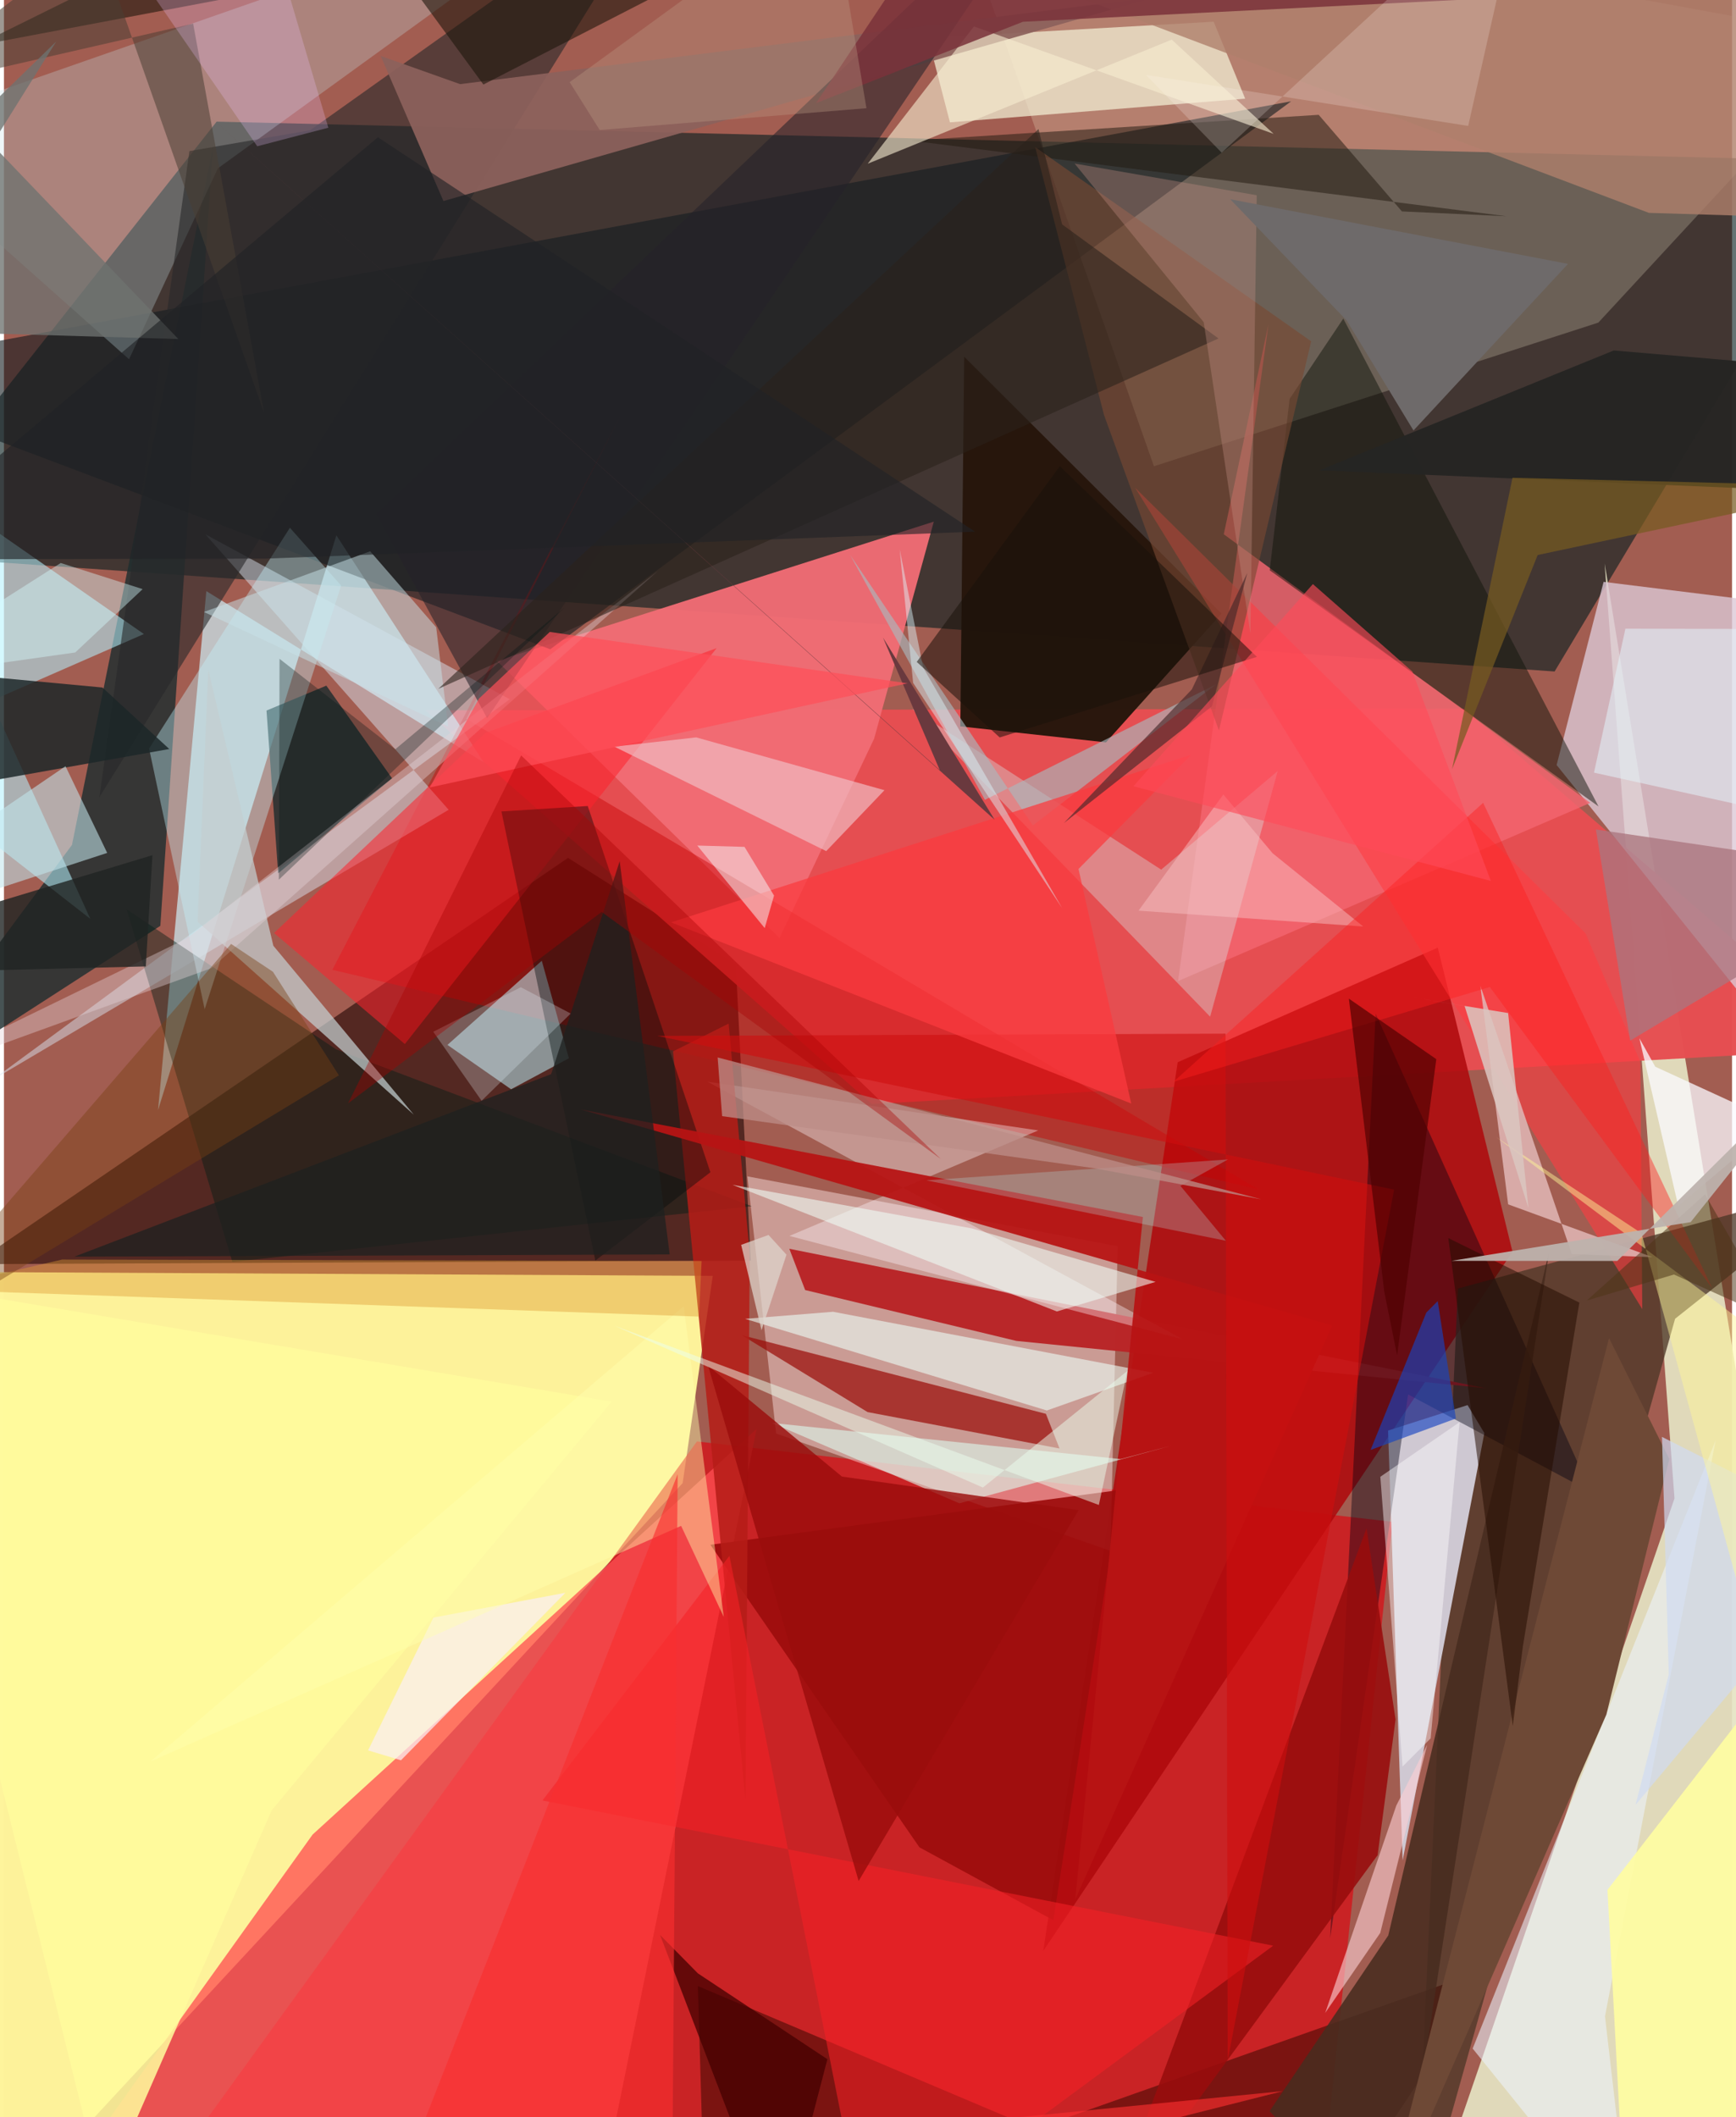 <svg xmlns="http://www.w3.org/2000/svg" width="228" height="278" viewBox="0 0 836 1024"><path fill="#a25d51" d="M0 0h836v1024H0z"/><path fill="#fef39b" fill-opacity=".988" d="M328.33 717.334L-13.723 1086l-9.615-470.805 366.239 1.889z"/><path fill="#0a2021" fill-opacity=".631" d="M102.892 58.83L-62 267.79l812.158 56.986L898 77.964z"/><path fill="#e6e4c4" fill-opacity=".918" d="M691.796 1063.17l116.366-338.437-33.79-452.169L898 1032.222z"/><path fill="#df030b" fill-opacity=".635" d="M55.195 1084.254l280.05-387.088 336.509 38.907L634.593 1086z"/><path fill="#1a0200" fill-opacity=".576" d="M272.88 414.926l81.155 51.434 7.246 143.353-376.133 1.712z"/><path fill="#e64e51" fill-opacity=".976" d="M203.829 343.558l502.487-.761L898 507.054l-478.195 26.929z"/><path fill="#ae090c" fill-opacity=".859" d="M729.79 605.404l-36.144-147.07-125.824 55.428-65.03 429.83z"/><path fill="#cef5fe" fill-opacity=".663" d="M160.813 258.916L74.546 536.888l23.365-250.99 134.243 82.898z"/><path fill="#ffefef" fill-opacity=".427" d="M538.791 602.75l-179.14-33.794 13.9 124.38 161.73 56.78z"/><path fill="#ddc8d6" fill-opacity=".788" d="M773.86 281.428L898 296.775v256.109L751.139 370.015z"/><path fill="#4d3727" fill-opacity=".773" d="M808.45 637.832L682.413 1086l20.969-462.789 187.855-51.139z"/><path fill="#ff4f52" fill-opacity=".765" d="M283.639 1086H7.02L149.3 887.334 364.123 691.11z"/><path fill="#cfcad4" fill-opacity=".984" d="M708.051 679.592l-38.46 12.323 7.054 207.903 39.528-206.7z"/><path fill="#fbf8d6" fill-opacity=".22" d="M898 19.088L771.32 156.031l-214.99 69.477L455.333-62z"/><path fill="#f16d75" fill-opacity=".957" d="M449.835 252.298l-28.87 104.967-45.787 96.438-136.73-134.043z"/><path fill="#26160c" fill-opacity=".973" d="M464.531 172.545l-1.866 178.782 70.462 7.736 55.905-62.309z"/><path fill="#1f2d2f" fill-opacity=".82" d="M101.12 71.114L75.653 447.798-62 536.65l94.909-127.996z"/><path fill="#f3f0d5" fill-opacity=".725" d="M600.469 47.731L457.638 59.177l-10.576-40.814 138.17-7.859z"/><path fill="#f3666f" fill-opacity=".827" d="M590.11 258.408l177.288 129.925-199.407 86.188 43.708-317.506z"/><path fill="#9d0c0c" fill-opacity=".925" d="M442.88 893.48L341.756 747.15l198.317-26.553-32.41 208.15z"/><path fill="#151d20" fill-opacity=".608" d="M264.263 314.02l358.44-265.027-666.61 123.553-3.332 23.908z"/><path fill="#b3f0fd" fill-opacity=".561" d="M-62 363.41l129.687-56.75L-62 216.435 41.793 444.43z"/><path fill="#c90000" fill-opacity=".435" d="M298.868 199.867L223.7 347.727 607.038 575.34l-448.17-106.286z"/><path fill="#b92628" fill-opacity=".988" d="M489.743 648.543L387.601 623.95 379.94 604l337.013 67.452z"/><path fill="#001" fill-opacity=".412" d="M663.595 490.237L641.57 937.485l37.722-263.04 88.42 47.112z"/><path fill="#d8e5f2" fill-opacity=".475" d="M215.133 391.663L97.463 258.436l147.234 79.77L-6.042 522.632z"/><path fill="#b4e5eb" fill-opacity=".565" d="M260.184 464.687l-45.634 40.7 30.793 21.453 27.95-14.99z"/><path fill="#3c0901" fill-opacity=".545" d="M632.051 1086L335.703 960.598 339.375 1086l381.82-134.986z"/><path fill="#c6e0e7" fill-opacity=".29" d="M-62 64.808L60.51 173.766l42.958-92.334L301.37-62z"/><path fill="#001c16" fill-opacity=".431" d="M361.782 583.409l-251.29 26.92-51.11-170.477 101.213 67.64z"/><path fill="#9a0a07" fill-opacity=".706" d="M356.866 645.755l147.196 38.056 6.592 16.778-92.88-17.622z"/><path fill="#28292a" fill-opacity=".604" d="M89.713 73.079L46.16 385.6 323.867-62 148.117 62.991z"/><path fill="#022226" fill-opacity=".671" d="M132.656 422.399l-5.642-78.734 28.945-12.046 31.805 44.831z"/><path fill="#ff3c41" fill-opacity=".588" d="M791.664 513.696l.906 119.48-245.324-397.257 217.917 215.57z"/><path fill="#fff9fe" fill-opacity=".365" d="M379.996 597.776l190.17 49.934-229.908-124.57 160.109 23.603z"/><path fill="#b51d17" fill-opacity=".851" d="M350.571 495.074l10.21 111.007-2.053 264.288-35.071-361.836z"/><path fill="#e0b7b5" fill-opacity=".859" d="M727.691 582.509l-13.476-105.82 44.266 129.888 39.093 1.462z"/><path fill="#c3f4fe" fill-opacity=".384" d="M97.105 488.112l66.014-204.887-24.788-27.965-68.124 106.78z"/><path fill="#1c2628" fill-opacity=".839" d="M-62 322.263L47.64 332.53l32.343 29.74-99.814 17.776z"/><path fill="#fd232e" fill-opacity=".553" d="M193.94 504.972l-63.294-53.707 102.235-96.778 111.906-41.016z"/><path fill="#d4fdfb" fill-opacity=".322" d="M583.516 491.735L439.39 342.805l120.449 77.81 56.39-47.723z"/><path fill="#000a0a" fill-opacity=".4" d="M286.083 609.705l55.678-42.725-59.336-177.138-41.757 2.628z"/><path fill="#11150c" fill-opacity=".494" d="M621.956 192.922l25.976-38.83 123.47 235.951-159.055-114.19z"/><path fill="#edfff9" fill-opacity=".588" d="M504.537 682.206l51.514-18.247-154.96-29.506-42.556 3.425z"/><path fill="#8c615c" fill-opacity=".929" d="M212.617 97.243l344.39-98.667-336.354 42.116-38.417-13.66z"/><path fill="#c3ced0" fill-opacity=".722" d="M130.322 457.42l67.957 81.708L93.67 445.779l5.179-121.933z"/><path fill="#980d0d" fill-opacity=".89" d="M664.546 897.28l-131.242 179.062L659.17 739.216l14.05 92.431z"/><path fill="#fbf9fe" fill-opacity=".753" d="M809.976 583.316l-18.798-81.132 7.678 13.741 58.81 27.002z"/><path fill="#f1c0c6" fill-opacity=".663" d="M334.873 356.646l91.104 25.543-28.189 29.467-102.535-50.54z"/><path fill="#252523" fill-opacity=".976" d="M888.23 178.84l1.28 59.335-253.166-10.696 142.43-57.967z"/><path fill="#b71414" fill-opacity=".937" d="M642.599 641.068L278.835 536.539l272.145 52.08-32.712 330.064z"/><path fill="#edf4ff" fill-opacity=".561" d="M710.519 990.815l117.55-294.181-53.537 278.598L787.368 1086z"/><path fill="#252229" fill-opacity=".569" d="M510.624-62L233.747 347.384l-53.84-98.737L505.66-62z"/><path fill="#ddfbf0" fill-opacity=".592" d="M462.211 727.095l-90.697-38.858 168.672 17.468 24.737-6.517z"/><path fill="#482c20" fill-opacity=".871" d="M673.632 1086l-61.364-64.896 57.417-84.986 77.95-331.466z"/><path fill="#1744c0" fill-opacity=".639" d="M693.615 629.303l8.789 56.78-41.277 15.208 26.973-66.452z"/><path fill="#ab767e" fill-opacity=".776" d="M876.508 449.61l-89.773 53.694-16.597-102.121L898 420.063z"/><path fill="#211910" fill-opacity=".518" d="M438.633 67.972L726.87 104.58l-50.572-2.317-40.271-46.729z"/><path fill="#c2e5ec" fill-opacity=".576" d="M29.777 370.587L-62 433.106l.212 15.97 111.73-36.555z"/><path fill="#a9b7bc" fill-opacity=".643" d="M474.55 386.856l-65.162-118.389 88.385 130.792 88.492-68.204z"/><path fill="#fffca1" fill-opacity=".91" d="M781.658 1025.398L898 1042.148V756.515l-122.263 157.53z"/><path fill="#f62026" fill-opacity=".561" d="M350.952 752.506L417.517 1086l196.505-144.94-353.506-70.244z"/><path fill="#6e4936" d="M776.496 647.183l29.15 58.476-30.438 123.602-110.88 253.608z"/><path fill="#784933" fill-opacity=".624" d="M587.776 353.296l44.634-188.212L498.89 71.16l33.298 129.584z"/><path fill="#ce0e0f" fill-opacity=".596" d="M592.014 996.56l-1.035-496.622-274.847 1.1 356.398 74.345z"/><path fill="#e6d4d8" fill-opacity=".388" d="M-62 527.131l150.333-73.18L316.29 276.206 100.421 468.243z"/><path fill="#f6ecd0" fill-opacity=".604" d="M614.228 64.747l-49.292-45.583L417.862 79.19l51.387-66.41z"/><path fill="#b5f2f3" fill-opacity=".251" d="M591.127 600.112l-144.91-29.233 145.934-10.094-23.014 12.777z"/><path fill="#c8e2e8" fill-opacity=".506" d="M214.907 351.411L96.743 295.982l80.42-29.347 31.937 36.757z"/><path fill="#fbeef3" fill-opacity=".733" d="M207.756 782.363l63.85-11.984-79.54 81.01-15.922-4.796z"/><path fill="#fcced3" fill-opacity=".612" d="M639.188 973.565l34.397-100.295 14.91-29.368-22.685 90.974z"/><path fill="#fb3a3e" fill-opacity=".741" d="M322.734 446.115l251.736-81.142-54.632 55.31 25.504 113.457z"/><path fill="#fffb9d" fill-opacity=".855" d="M294.033 677.925L-62 618.11l109.987 443.653 81.512-186.17z"/><path fill="#1c150c" fill-opacity=".58" d="M432.126-62L231.933 40.888 156.72-62-13.626 22.204z"/><path fill="#9b0d0c" fill-opacity=".816" d="M405.387 714.16l-64.74-53.585 72.822 249.188 106.418-179.358z"/><path fill="#effff8" fill-opacity=".565" d="M468.31 594.152l88.818 25.852-47.756 14.307-156.964-61.266z"/><path fill="#fefeae" fill-opacity=".424" d="M327.59 738.005l20.642 44.052-19.392-150.27-258.058 220.25z"/><path fill="#2a211b" fill-opacity=".576" d="M511.91 108.54l-11.43-46.12-290.378 270.763L587.567 163.71z"/><path fill="#e3f1f7" fill-opacity=".561" d="M898 304.317l-113.584-.236-15.203 69.614 69.066 15.257z"/><path fill="#c69184" fill-opacity=".341" d="M606.064 94.447l-88.133-15.35 62.475 76.73 22.59 150.573z"/><path fill="#250c00" fill-opacity=".529" d="M698.738 598.83l63.384 31.186-27.321 166.316-4.878 38.428z"/><path fill="#af806c" fill-opacity=".8" d="M871.198-35.527L898 106.088l-102.222-3.13L359.446-62z"/><path fill="#400" fill-opacity=".757" d="M317.412 935.868L374.852 1086l23.503-90.038-62.653-41.516z"/><path fill="#ebffee" fill-opacity=".49" d="M473.585 719.475l69.91-56.41-13.817 64.836L295.18 641.17z"/><path fill="#442729" fill-opacity=".631" d="M584.39 341.612L512.761 398.1l61.885-64.646 26.848-56.345z"/><path fill="#7a323a" fill-opacity=".859" d="M392.841 49.9l100.114-39.372L878.8-8.836 458.565-48.538z"/><path fill="#bc8d88" fill-opacity=".761" d="M347.431 539.837l180.044 25.209 80.784 15.012-262.999-68.607z"/><path fill="#de9a33" fill-opacity=".416" d="M336.24 636.79l-371.155-13.022 63.056-14.56 309.367.7z"/><path fill="#cfdbf2" fill-opacity=".694" d="M802.102 694.97L898 743.304 789.325 872.92l16.07-63.085z"/><path fill="#fcfbfd" fill-opacity=".447" d="M704.177 687.854l-13.981 152.929-13.617 13.664-10.727-140.177z"/><path fill="#f8c2c4" fill-opacity=".475" d="M548.873 440.456l108.713 7.666-43.869-35.457-23.81-28.415z"/><path fill="#fff797" fill-opacity=".471" d="M792.184 596.478l69.388 253.063L898 681.83 721.973 550.04z"/><path fill="#fd1f1f" fill-opacity=".431" d="M715.588 388.288l110.782 234.75-107.545-145.655-153.02 45.82z"/><path fill="#f5fefe" fill-opacity=".482" d="M335.408 408.96l32.618 39.93 4.516-15.736-14.28-23.55z"/><path fill="#493e33" fill-opacity=".533" d="M44.68-30.782L-54.827 44.95 91.522 11.42l34.309 188.227z"/><path fill="#793f14" fill-opacity=".427" d="M109.883 456.548l20.26 13.48 31.891 50.067L-62 655.672z"/><path fill="#ddf5fb" fill-opacity=".467" d="M511.928 439.238l-72.097-108.954-6.49-64.553 11.326 57.09z"/><path fill="#765b21" fill-opacity=".722" d="M729.797 231.08l-29.261 140.99 41.429-103.628L898 235.255z"/><path fill="#fef7f1" fill-opacity=".204" d="M589.114 73.864L552.47 36.235 708.35 60.91 736.094-62z"/><path fill="#6e7270" fill-opacity=".78" d="M-62 159.676l146.367 4.305-99.864-104.285 40.78-39.625z"/><path fill="#6a393e" d="M425.261 308.397l54.003 88.089L88.3 46.207l364.417 326.258z"/><path fill="#ff4f59" fill-opacity=".702" d="M437.133 330.496l-231.17 50.388 23.847-43.026 34.237-32.209z"/><path fill="#d6fdff" fill-opacity=".412" d="M-62 329.183l96.473-13.599 32.622-30.647-39.63-12.636z"/><path fill="#dbc5c0" fill-opacity=".855" d="M706.61 486.553l30.893 97.783-9.832-94.354-45.948-7.534z"/><path fill="#202322" fill-opacity=".8" d="M68.623 467.424L-62 470.698l59.984-34.777L71.83 413.62z"/><path fill="#1a120a" fill-opacity=".533" d="M441.576 320.146l40.145 36.527 124.408-38.97-95.334-92.223z"/><path fill="#ff4b58" fill-opacity=".624" d="M681.35 324.79l37.96 101.292-172.912-45.804 86.825-97.775z"/><path fill="#4c3516" fill-opacity=".525" d="M765.722 629.022l57.21-51.352 35.353 61.463-50.393-22.697z"/><path fill="#eaf8ff" fill-opacity=".251" d="M274.176 490.214l-43.101 42.19-23.381-33.377 42.354-21.544z"/><path fill="#efc4ff" fill-opacity=".251" d="M30.946-62l91.585 132.748 34.391-8.98-31.665-107.375z"/><path fill="#1e201f" fill-opacity=".749" d="M34.036 607.811l230.686-88.287 33.15-102.991 24.185 190.187z"/><path fill="#dfd5ce" fill-opacity=".725" d="M378.564 606.85l-12.073 36.556-9.857-41.315 13.249-4.787z"/><path fill="#202325" fill-opacity=".624" d="M126.608 270.18L-62 270.562 180.9 66.395l288.88 190.761z"/><path fill="#4e0100" fill-opacity=".671" d="M692.925 512.279l-42.295-29.274 17.152 141.964 6.193 30.557z"/><path fill="#6e6a6a" d="M681.889 208.209l74.753-80.585L593.245 96.36l56.291 58.615z"/><path fill="#bdb2ad" fill-opacity=".937" d="M878.053 513.227l-97.586 96.651-80.222-.05 115.731-18.732z"/><path fill="#a80101" fill-opacity=".38" d="M166.459 533.666l122.682-92.595 164.045 119.463L250.21 365.381z"/><path fill="#ba9a84" fill-opacity=".361" d="M399.818-52.014L417.24 52.344l-129.021 10.54-14.547-23.14z"/><path fill="#001616" fill-opacity=".31" d="M189.31 362.388l82.069-68.658-138.395 131.743.336-106.815z"/><path fill="#f82f30" fill-opacity=".643" d="M192.572 1053.45l426.236-42.064L323.053 1086l2.86-372.997z"/></svg>